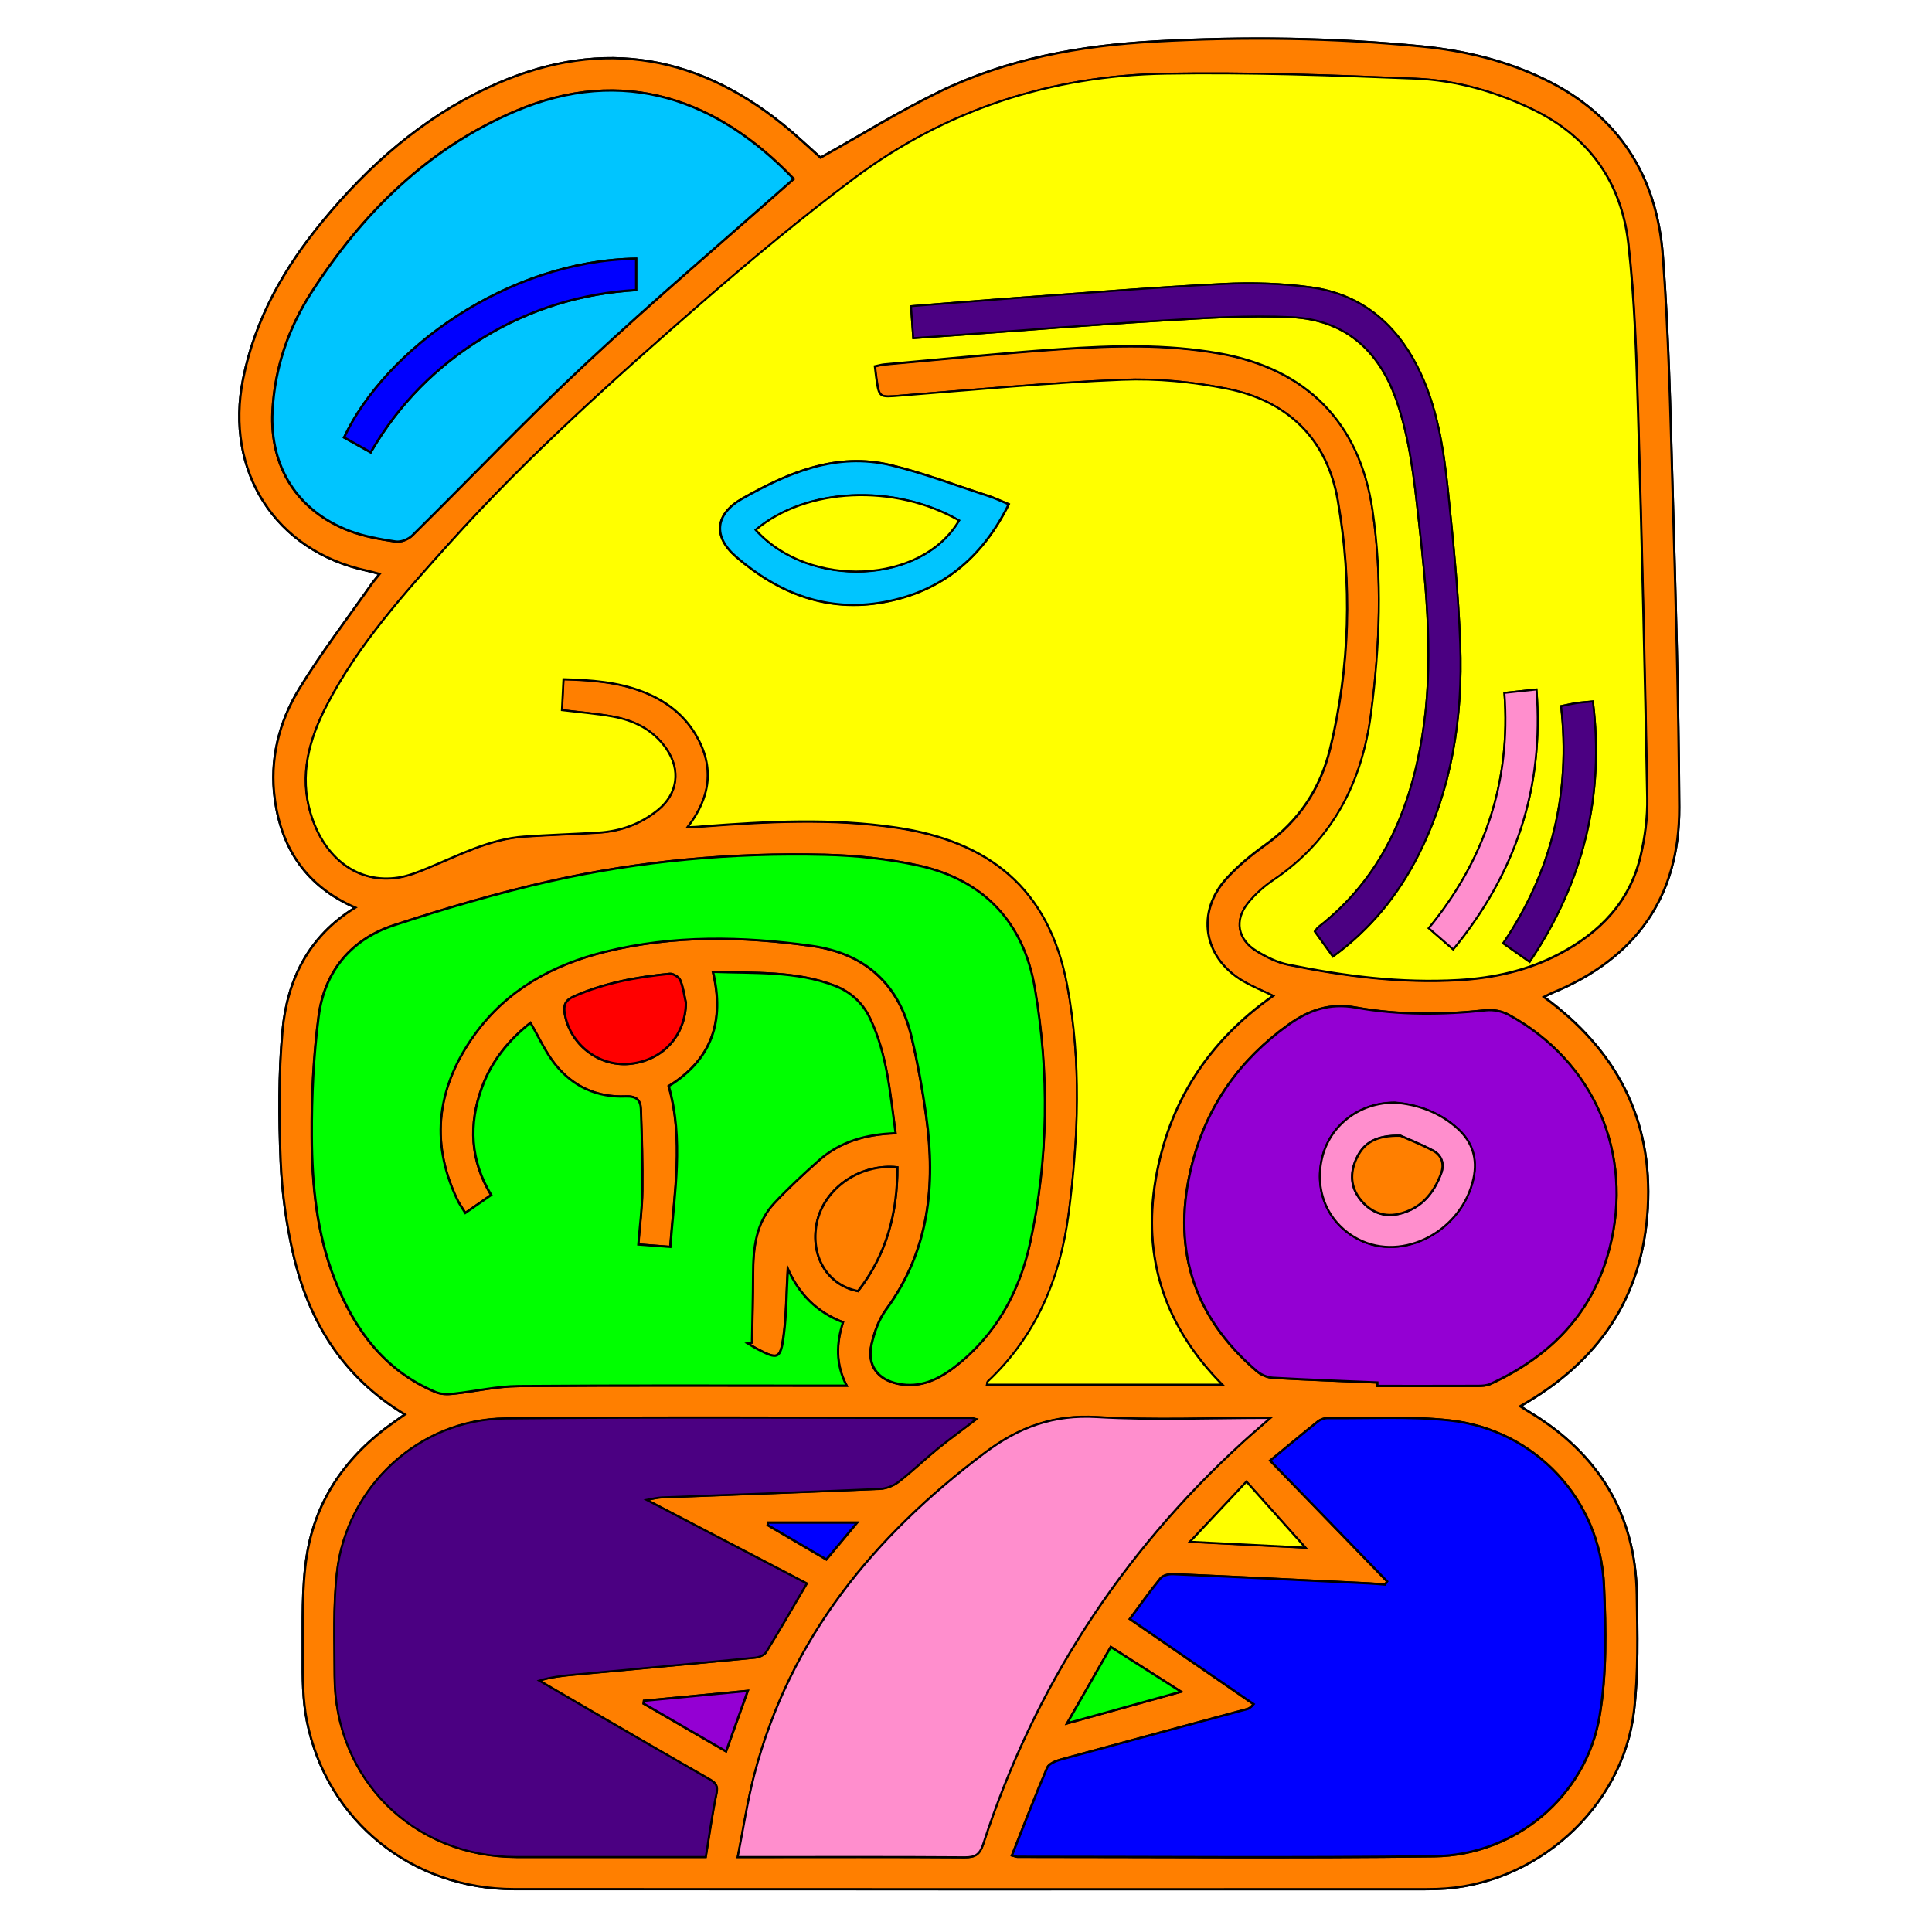 <?xml version="1.0" encoding="utf-8"?>

<svg version="1.0" xmlns="http://www.w3.org/2000/svg" xmlns:xlink="http://www.w3.org/1999/xlink" x="0px" y="0px"
	 viewBox="0 0 3000 3000" style="enable-background:new 0 0 3000 3000;" xml:space="preserve">
<style type="text/css">
.st0{fill:#FF0000;stroke:#000000;stroke-width:3.5;stroke-miterlimit:10;}
.st1{fill:#FF7F00;stroke:#000000;stroke-width:3.5;stroke-miterlimit:10;}
.st2{fill:#FFFF00 ;stroke:#000000;stroke-width:3;stroke-miterlimit:10;}
.st3{fill:#00FF00;stroke:#000000;stroke-width:3.5;stroke-miterlimit:10;}
.st4{fill:#0000FF;stroke:#000000;stroke-width:3.5;stroke-miterlimit:10;}
.st5{fill:#4B0082 ;stroke:#000000;stroke-width:3;stroke-miterlimit:10;}
.st6{fill:#9400D3;stroke:#000000;stroke-width:3.5;stroke-miterlimit:10;}
.st7{fill:#00C5FF ;stroke:#000000;stroke-width:3.5;strokemiterlimit:10;}
 .st8{fill:#FF8ECD;stroke:#000000;stroke-width:3;stroke-miterlimit:10;}
.st0{fill:#FF0000;stroke:#000000;stroke-width:3.5;stroke-miterlimit:10;}
.st1{fill:#FF7F00;stroke:#000000;stroke-width:3.5;stroke-miterlimit:10;}
.st2{fill:#FFFF00 ;stroke:#000000;stroke-width:3;stroke-miterlimit:10;}
.st3{fill:#00FF00;stroke:#000000;stroke-width:3.5;stroke-miterlimit:10;}
.st4{fill:#0000FF;stroke:#000000;stroke-width:3.5;stroke-miterlimit:10;}
.st5{fill:#4B0082 ;stroke:#000000;stroke-width:3;stroke-miterlimit:10;}
.st6{fill:#9400D3;stroke:#000000;stroke-width:3.5;stroke-miterlimit:10;}
.st7{fill:#00C5FF ;stroke:#000000;stroke-width:3.5;strokemiterlimit:10;}
 .st8{fill:#FF8ECD;stroke:#000000;stroke-width:3;stroke-miterlimit:10;}
 </style>

<g id="Layer_1">
</g>
<g id="Layer_2">
	<g>
		<path class="st0" d="M551.7,1409.3c-73.2,44.8-106,113-113.1,192.2c-5.9,66.6-5.5,134.1-2.8,201c2,48.9,8.8,98.4,19.9,146.1
			C480,2053,533.3,2139,628.7,2196.3c-6.8,4.8-12.3,8.7-17.8,12.6c-72.1,50.8-120.5,118.8-134.4,205.9
			c-8.2,50.9-6.1,103.7-6.4,155.6c-0.2,34.1-0.2,69,6.5,102.2c30.9,154.5,162.8,260.7,321.9,260.8c471.3,0.2,942.7,0.1,1414,0.1
			c6.2,0,12.3-0.1,18.5-0.3c152.3-4.6,288.3-124.8,306.2-276.2c7-59.5,5.3-120.3,4.4-180.5c-1.9-125.4-59.5-219.3-166.4-283.7
			c-4.8-2.9-9.4-6-14.7-9.3c121.6-68.5,190.2-168.7,198.1-307.6c7.9-138.6-49.2-246.1-161.3-327.9c5.9-2.9,9.3-4.9,12.9-6.4
			c129.1-52.8,198-148.6,197.3-288.4c-0.9-165-5.7-330.1-10.4-495c-3.4-120.4-6.1-241.1-15.1-361.2
			c-9.3-123.4-68.6-217.8-182.4-273.3c-60.3-29.4-124.7-44.9-191.2-51.6c-138-13.7-276.2-15.4-414.6-7.8
			c-116.4,6.4-230.2,27-335.7,78.4c-62.5,30.5-121.9,67.4-184,102.1c-17.1-15.2-36.9-34.1-58.1-51.3
			C1075.2,79.8,922.3,59.1,757.5,136.2C655,184.1,572.3,257,500.9,343.6c-59.5,72.3-104.6,151.2-123.4,244.7
			C348.7,731.5,427.3,855.4,569.6,886c6.2,1.3,12.2,3.2,19.9,5.2c-5.1,6.4-8.8,10.5-11.9,14.9c-38,54.3-78.5,107.1-113,163.6
			c-31.6,51.7-46.2,110.3-37.8,171.4C437.4,1318.2,476,1376.4,551.7,1409.3z"/>
		<path class="st1" d="M551.7,1409.3c-75.7-32.9-114.4-91.2-124.9-168.1c-8.4-61.1,6.2-119.7,37.8-171.4
			c34.5-56.5,75-109.3,113-163.6c3.1-4.4,6.8-8.5,11.9-14.9c-7.7-2-13.7-3.9-19.9-5.2c-142.3-30.6-220.9-154.5-192.1-297.7
			c18.8-93.5,63.9-172.4,123.4-244.7C572.3,257,655,184.1,757.5,136.2c164.8-77.1,317.6-56.4,458.5,57.4
			c21.2,17.1,41,36.1,58.1,51.3c62.1-34.7,121.5-71.6,184-102.1c105.5-51.4,219.2-72,335.7-78.4c138.4-7.6,276.6-5.9,414.6,7.8
			c66.6,6.6,131,22.2,191.2,51.6c113.8,55.4,173.1,149.9,182.4,273.3c9,120.1,11.7,240.7,15.1,361.2c4.7,165,9.5,330,10.4,495
			c0.8,139.8-68.2,235.6-197.3,288.4c-3.6,1.5-7.1,3.5-12.9,6.4c112,81.8,169.1,189.3,161.3,327.9c-7.9,138.9-76.5,239-198.1,307.6
			c5.3,3.4,9.9,6.5,14.7,9.3c106.9,64.4,164.5,158.3,166.4,283.7c0.9,60.2,2.6,121-4.4,180.5c-17.9,151.3-153.9,271.6-306.2,276.2
			c-6.2,0.2-12.3,0.3-18.5,0.3c-471.3,0-942.7,0.2-1414-0.1c-159.1-0.1-291-106.3-321.9-260.8c-6.6-33.2-6.7-68.1-6.5-102.2
			c0.3-51.9-1.7-104.7,6.4-155.6c14-87.1,62.3-155.1,134.4-205.9c5.5-3.9,11-7.8,17.8-12.6C533.3,2139,480,2053,455.7,1948.7
			c-11.1-47.7-17.9-97.2-19.9-146.1c-2.8-66.9-3.2-134.4,2.8-201C445.7,1522.3,478.6,1454.2,551.7,1409.3z M1067.8,1284.5
			c9.6-0.5,16.2-0.6,22.8-1.1c100.5-7.7,201.2-13.1,301.4,1.8c142.6,21.1,237.2,93.5,265.5,245.1c22.1,118.1,17.5,237.5,2,356
			c-13,99.4-50.4,188.8-125.4,259.1c-1.1,1-0.9,3.4-1.2,5c121.4,0,242,0,365.2,0c-89.4-90.4-124.4-196.8-103.6-318.9
			c20.3-119.4,81.8-214.8,182.4-285.1c-16.6-8-32.3-14.4-46.8-22.9c-62-36.6-73.4-107.4-24.6-160.3c17.5-19,37.8-35.8,58.9-50.8
			c52.8-37.5,86.1-87.9,101.1-149.9c30.9-127.4,34.3-256.4,11.9-385.1c-16.6-95.6-77.8-154.7-172-173.5
			c-53.1-10.6-108.6-16.1-162.7-13.9c-114.8,4.7-229.4,15.5-344,24.6c-33.6,2.7-33.5,3.8-38.1-29c-0.7-5.3-1.3-10.6-2-16.6
			c5.5-1.2,10.1-2.6,14.7-3c90.7-8.1,181.3-17.4,272.1-23.7c82.7-5.7,165.3-8.1,247.8,6.5c135,23.8,218.3,106.9,238.3,243.1
			c15.5,105.8,11.4,211.9-2.4,317.4c-14,106.4-59.6,195.5-151.1,257.2c-14.6,9.8-28.3,22.1-39.4,35.6c-22,26.9-16.7,57,13.2,75
			c15,9.1,31.6,17.4,48.6,20.9c87.3,17.8,175.4,29.1,264.8,23.9c54.4-3.2,107-14.8,155.8-40.4c63.6-33.4,110.2-81.4,126.7-152.9
			c6.7-29.1,10.7-59.6,10.2-89.4c-3.7-198.6-8.3-397.1-14.2-595.6c-2.7-88.9-5.1-178.1-15.3-266.3
			c-10.9-94.3-61.4-165.5-148.9-207.4c-57.4-27.5-118.4-44.9-181.6-47.5c-129.2-5.2-258.6-9.9-387.8-7.7
			c-177.7,3-341.4,55.8-484.3,163.1c-80.4,60.3-158,124.7-233.8,190.7C954.8,587.5,819.5,708.6,697.8,843.8
			c-70.5,78.3-141.2,157-190.3,251.5c-27.5,52.8-43,108.4-24.9,168.2c21.1,70,73.7,108.7,135.5,99.2c16-2.5,31.6-8.8,46.6-15
			c48.6-20.1,95.7-45,149.5-48.7c38.2-2.6,76.6-3.8,114.8-6.1c34.4-2.1,65.6-13.3,92.5-35.1c31-25.2,35.8-62.2,13.1-95.1
			c-20.4-29.6-50.1-44-84.1-50.1c-25.3-4.5-51-6.5-78-9.8c0.8-16.3,1.6-31.7,2.4-48.1c43.5,1.2,84.1,4.2,123.1,19.3
			c35,13.6,63.8,35,82.8,67.4C1109.6,1190.4,1103.9,1237.9,1067.8,1284.5z M722.5,1883.5c-5.1-8.4-9.9-14.8-13.3-22
			c-42.8-90.8-29.4-176.2,27.8-255.4c50-69.1,121.1-108.1,202.3-128.2c105.8-26.2,213.1-24.2,320.4-9.2
			c84,11.7,136.3,59.7,155.7,142c9.5,40.5,17.1,81.7,22.7,123c14.8,106.9,4.4,208.8-62.1,299.5c-11.3,15.4-18.4,35.3-22.8,54.2
			c-7.4,32.2,9,54.8,41.5,61.4c33.6,6.8,61.9-6.5,87.6-26.3c63.7-49.1,100.4-116.1,117-192.7c28.5-131.1,29.9-263.9,7.2-395.9
			c-17.4-101.5-78.9-167.5-180.3-189.8c-47.8-10.5-97.5-15.6-146.5-16.8c-142.8-3.3-284.8,9.4-424.2,40.7
			c-82.5,18.5-164,42.5-244.4,68.9c-66.5,21.8-107.5,72-116.5,141.3c-8,61.5-11.1,124-10.7,186.1c0.4,75.3,7.6,150.5,35.5,221.8
			c30.4,77.9,77,141.8,156.8,175.5c8.1,3.4,18.3,3.6,27.2,2.6c33.9-3.6,67.7-11.7,101.5-11.9c161.7-1.3,323.3-0.6,485-0.6
			c7.1,0,14.3,0,24.5,0c-17.6-34-15.9-66.1-5.7-98.5c-41-15.9-68.2-43.8-85.6-82.8c-2.1,36.3-2,70.6-6.5,104.2
			c-4.8,35.9-9,36.8-40.6,20.3c-5.2-2.8-10.2-6-15.4-9c2.3-0.4,4.5-0.8,6.8-1.2c0.6-35.1,1.7-70.3,1.7-105.4
			c0.1-40.4,3.8-80.1,33-111.2c21.8-23.2,45.2-44.9,69-66.1c33.1-29.5,73.5-40.8,119.3-42.3c-8.5-61.6-13-122.4-39.6-178.3
			c-11.3-23.8-29.9-41-54.5-50.6c-60.8-23.6-124.7-19.2-189.4-21.8c18.4,76.8-1.8,136.3-68.7,177.5c23.5,82.7,8.8,165.4,2.4,249.7
			c-17.1-1.3-32.4-2.5-49.7-3.8c2.3-29.2,6-56.3,6.3-83.5c0.5-42.3-0.8-84.6-2.3-126.8c-0.5-13.6-6.6-20.4-23.6-19.6
			c-44.3,1.9-82.3-15.3-109.7-50.1c-14.9-18.9-25-41.7-38.1-64.1c-32.9,26-59.9,58.5-75.2,100c-21.1,57.6-18.3,113.7,14.2,167.3
			C749.1,1865.2,736.9,1873.6,722.5,1883.5z M1571.4,2881.1c6,1.6,7.3,2.2,8.6,2.2c215.7,0,431.4,1.9,647.1-0.8
			c125.8-1.6,235.2-92.9,256.6-217.1c11.4-66,9.9-135.1,7-202.5c-5.7-134.4-107.1-243.1-240.6-257.3c-62.3-6.6-125.8-3-188.7-3.5
			c-5,0-11,2.1-14.9,5.3c-25.1,20-49.7,40.6-74.1,60.7c61.4,63.4,121.5,125.4,181.7,187.5c-1.1,1.7-2.2,3.4-3.3,5
			c-8.6-0.6-17.2-1.4-25.8-1.9c-101.2-4.9-202.4-9.9-303.6-14.3c-6.5-0.3-15.7,2.1-19.4,6.6c-16.9,20.6-32.2,42.4-47.5,63
			c64.9,44.7,128.6,88.5,192.3,132.3c-5.4,6.2-7.9,7-10.3,7.7c-96.3,26-192.6,51.8-288.8,78.2c-7.9,2.2-18.8,6.4-21.5,12.7
			C1607.1,2789.3,1589.9,2834.5,1571.4,2881.1z M1515.8,2203.8c-4.4-1.1-6.2-2-8-2c-241.1,0-482.2-1.8-723.3,0.8
			c-133.8,1.5-246.1,105.9-261.2,239.1c-6,52.8-3.6,106.6-3.6,160c0,160.3,121.7,281.5,282.4,281.8c91.1,0.2,182.2,0,273.3,0
			c7.2,0,14.4,0,20.5,0c5.8-35.1,10-66.9,16.6-98.3c2.6-12-0.8-16.7-10.5-22.2c-62.4-35.5-124.4-71.7-186.4-107.7
			c-26.2-15.2-52.3-30.5-78.4-45.7c19.4-5.9,37.5-7.8,55.5-9.4c93.3-8.7,186.6-17.2,279.9-26.3c6-0.6,14.1-3.8,17-8.5
			c20.8-33.7,40.5-68,63.2-106.6c-82.2-42.9-164.6-85.9-248.8-129.9c9.2-1.5,16.5-3.6,23.9-3.9c112.8-4.4,225.7-8.3,338.5-13.2
			c9.8-0.4,20.9-4.8,28.8-10.8c21.1-16.3,40.4-34.9,61.1-51.8C1475.1,2234,1494.8,2219.8,1515.8,2203.8z M2138.7,2146.7
			c0,1.8,0,3.7,0,5.5c52,0,104,0.1,155.9-0.1c6.6,0,13.9-0.4,19.7-3.1c92.8-42.8,158.8-109.3,184.9-210.7
			c37.7-146.8-23.9-290.2-156.8-362.5c-10-5.4-23.4-8.2-34.7-7c-67.8,7.2-135.6,7.8-202.5-4.2c-40.6-7.3-72.7,3.9-104.7,26.8
			c-75.4,54-125.9,125.3-149,214.5c-33.2,127.6-1.1,236.6,99.9,323.2c6.6,5.7,16.6,9.9,25.2,10.4
			C2030.7,2142.5,2084.7,2144.4,2138.7,2146.7z M1232.4,277.8C1115,154.9,968.5,100.8,800,172.7c-136.4,58.2-236.7,157.9-316,280.6
			c-36.3,56.1-57.4,117.8-61,185c-4.6,86.7,38.8,155.3,119.8,186.1c22.7,8.6,47.3,12.9,71.5,16.5c8.1,1.2,19.7-3.5,25.8-9.5
			c90.2-88.9,177.5-180.9,270-267.3C1015.3,466.1,1124.9,373,1232.4,277.8z M1972.5,2201.8c-94.1,0-181.9,3.9-269.2-1.3
			c-67-4-120.6,15.4-173.5,55.1c-172.4,129.5-303.2,287.8-358.5,500.4c-10.7,41.2-16.9,83.5-25.7,127.6c12.2,0,18.9,0,25.7,0
			c108.9,0,217.8-0.4,326.7,0.4c16.5,0.1,23.4-4.5,28.6-20.5c78.9-242.9,213.4-450.2,401.5-622.7
			C1941.1,2228.9,1954.5,2217.5,1972.5,2201.8z M1065.1,1557.4c-2.8-11.9-4.2-24.3-8.9-35.4c-2.1-4.9-11-10.3-16.3-9.8
			c-51.1,5-101.2,14-148.7,35.1c-13.5,6-16.4,13.7-14.2,26.9c8.2,47.5,52.6,82.2,100.3,77.8
			C1028.6,1647.2,1064.2,1608.3,1065.1,1557.4z M1393.4,1812.6c-60.9-6.4-118,36.2-126.1,92.1c-7.3,49.6,19.6,91.2,65,100.1
			C1376.1,1948.7,1393.6,1884.3,1393.4,1812.6z M1935.5,2300.8c-31.4,33.4-58.1,61.7-87.6,93.2c64.5,3.3,123.2,6.3,179,9.1
			C1997.3,2370,1967.6,2336.7,1935.5,2300.8z M1724.8,2557.4c-22.7,39.7-44,76.9-67.8,118.6c61.7-17.1,116.9-32.4,176.9-49.1
			C1795.7,2602.5,1761.8,2580.9,1724.8,2557.4z M1161.1,2625.6c-55.1,5.3-108.2,10.3-161.2,15.4c-0.2,1.4-0.3,2.9-0.5,4.3
			c42.2,24.5,84.4,48.9,128,74.2C1138.8,2687.7,1149.5,2657.8,1161.1,2625.6z M1192.7,2364.3c-0.2,1.3-0.4,2.5-0.7,3.8
			c30.2,17.7,60.4,35.4,91.1,53.4c16.7-20,32.1-38.4,47.7-57.2C1283.3,2364.3,1238,2364.3,1192.7,2364.3z"/>
		<path class="st2" d="M1067.8,1284.5c36.1-46.6,41.9-94.1,13-143.2c-19-32.4-47.8-53.9-82.8-67.4c-39-15.1-79.7-18.1-123.1-19.3
			c-0.8,16.4-1.6,31.8-2.4,48.1c27,3.3,52.7,5.3,78,9.8c34,6.1,63.7,20.6,84.1,50.1c22.7,32.9,17.9,69.9-13.1,95.1
			c-26.9,21.8-58.1,33.1-92.5,35.1c-38.3,2.3-76.6,3.4-114.8,6.1c-53.8,3.7-100.9,28.6-149.5,48.7c-15.1,6.2-30.7,12.6-46.6,15
			c-61.8,9.5-114.4-29.2-135.5-99.2c-18-59.7-2.5-115.4,24.9-168.2c49.1-94.5,119.8-173.2,190.3-251.5
			c121.6-135.2,257-256.3,393.9-375.5c75.8-66,153.4-130.4,233.8-190.7c142.9-107.2,306.6-160,484.3-163.1
			c129.2-2.2,258.6,2.5,387.8,7.7c63.1,2.5,124.1,19.9,181.6,47.5c87.5,41.9,138,113.1,148.9,207.4c10.2,88.2,12.6,177.4,15.3,266.3
			c6,198.5,10.5,397.1,14.2,595.6c0.6,29.8-3.5,60.3-10.2,89.4c-16.5,71.5-63,119.6-126.7,152.9c-48.8,25.6-101.4,37.2-155.8,40.4
			c-89.3,5.2-177.5-6-264.8-23.9c-17-3.5-33.6-11.8-48.6-20.9c-29.8-18-35.2-48.1-13.2-75c11.1-13.6,24.8-25.8,39.4-35.6
			c91.5-61.8,137.1-150.8,151.1-257.2c13.8-105.5,18-211.6,2.4-317.4c-20-136.2-103.2-219.3-238.3-243.1
			c-82.5-14.6-165.2-12.2-247.8-6.5c-90.8,6.2-181.4,15.6-272.1,23.7c-4.6,0.4-9.2,1.9-14.7,3c0.7,6,1.3,11.3,2,16.6
			c4.6,32.9,4.5,31.7,38.1,29c114.6-9.1,229.2-19.9,344-24.6c54-2.2,109.5,3.3,162.7,13.9c94.2,18.8,155.4,78,172,173.5
			c22.4,128.7,19,257.7-11.9,385.1c-15,62-48.4,112.4-101.1,149.9c-21.1,15-41.4,31.8-58.9,50.8c-48.8,53-37.4,123.7,24.6,160.3
			c14.5,8.5,30.2,14.9,46.8,22.9c-100.5,70.4-162,165.7-182.4,285.1c-20.8,122.2,14.3,228.6,103.6,318.9c-123.2,0-243.9,0-365.2,0
			c0.4-1.6,0.1-4,1.2-5c75-70.3,112.3-159.7,125.4-259.1c15.5-118.5,20.1-237.9-2-356c-28.3-151.6-122.9-224-265.5-245.1
			c-100.2-14.9-200.8-9.5-301.4-1.8C1084,1283.9,1077.4,1284.1,1067.8,1284.5z M1418.1,525.1c24.7-1.7,47.1-3.3,69.5-4.9
			c105.1-7.6,210.2-16.1,315.3-22.3c67.5-4,135.4-8.7,202.8-5.4c81.3,3.9,134.8,50.3,162,127.1c21.4,60.6,28.1,123.7,35.2,187
			c12.6,112.4,24,225,5.4,337.6c-19.3,116.8-64.3,220.3-161,295.3c-2,1.5-3.3,4-5.6,6.9c9.5,13.1,18.6,25.7,28.1,38.9
			c57.8-42.1,100.5-94.5,132.1-156.6c52.6-103.5,69.7-214.4,65.5-328.7c-2.9-79.2-10.7-158.3-18.9-237.2
			c-7-66.7-16.9-133.2-48-194.1c-34.6-67.8-88.5-111.9-164.3-122.4c-45.1-6.2-91.4-7.7-136.9-5.4c-107.3,5.4-214.4,14.1-321.6,21.8
			c-53.7,3.9-107.4,8.4-163.1,12.8C1415.8,492.6,1416.9,507.9,1418.1,525.1z M1566.4,783c-11.9-4.9-22.2-10-33.1-13.5
			c-49.9-16.2-99.2-35-150.1-47.3c-84.3-20.3-158.9,11.5-230.4,51.9c-42.2,23.8-46.5,58.7-9.4,90.6c65.8,56.6,141.3,86.4,229.2,70.2
			C1462.1,918.5,1525.2,866.3,1566.4,783z M2336,1075.9c10.4,138.1-30.4,259.4-117.4,365.4c13.7,11.9,25.4,22.1,37.9,32.9
			c96.5-117.5,141.3-250.1,129.3-403.6C2368.4,1072.4,2353.1,1074,2336,1075.9z M2375.2,1493.6c83.7-124.6,116.3-257.7,98.3-404.5
			c-10.9,1-18.3,1.4-25.7,2.6c-7.8,1.2-15.6,3.1-23.7,4.7c15.1,134.7-14.4,256.8-89.9,368.3
			C2347.8,1474.4,2360,1482.9,2375.2,1493.6z"/>
		<path class="st3" d="M722.5,1883.5c14.3-9.9,26.5-18.3,40.3-27.9c-32.5-53.7-35.4-109.7-14.2-167.3c15.2-41.5,42.2-74,75.2-100
			c13.1,22.5,23.1,45.2,38.1,64.1c27.5,34.8,65.5,52,109.7,50.1c17-0.7,23.1,6.1,23.6,19.6c1.5,42.2,2.8,84.6,2.3,126.8
			c-0.3,27.2-4,54.3-6.3,83.5c17.3,1.3,32.6,2.5,49.7,3.8c6.4-84.3,21.1-167-2.4-249.7c66.9-41.3,87.1-100.7,68.7-177.5
			c64.7,2.6,128.6-1.8,189.4,21.8c24.5,9.5,43.2,26.8,54.5,50.6c26.6,55.9,31.1,116.7,39.6,178.3c-45.8,1.5-86.2,12.9-119.3,42.3
			c-23.8,21.2-47.3,42.9-69,66.1c-29.2,31.1-32.9,70.8-33,111.2c-0.1,35.1-1.1,70.3-1.7,105.4c-2.3,0.4-4.5,0.8-6.8,1.2
			c5.1,3,10.1,6.3,15.4,9c31.5,16.6,35.8,15.6,40.6-20.3c4.5-33.6,4.4-67.9,6.5-104.2c17.4,39,44.6,66.9,85.6,82.8
			c-10.2,32.4-11.9,64.5,5.7,98.5c-10.3,0-17.4,0-24.5,0c-161.7,0-323.3-0.7-485,0.6c-33.9,0.3-67.6,8.3-101.5,11.9
			c-8.9,0.9-19.2,0.8-27.2-2.6c-79.8-33.6-126.4-97.5-156.8-175.5c-27.8-71.3-35.1-146.5-35.5-221.8c-0.3-62,2.7-124.6,10.7-186.1
			c9-69.3,50-119.4,116.5-141.3c80.4-26.4,161.9-50.4,244.4-68.9c139.4-31.3,281.4-44.1,424.2-40.7c49,1.1,98.7,6.3,146.5,16.8
			c101.4,22.3,162.9,88.3,180.3,189.8c22.7,132,21.3,264.8-7.2,395.9c-16.7,76.5-53.3,143.6-117,192.7
			c-25.6,19.7-53.9,33.1-87.6,26.3c-32.5-6.6-48.8-29.2-41.5-61.4c4.3-18.9,11.4-38.8,22.8-54.2c66.5-90.7,76.9-192.6,62.1-299.5
			c-5.7-41.3-13.2-82.4-22.7-123c-19.3-82.2-71.6-130.2-155.7-142c-107.3-15-214.5-17-320.4,9.2c-81.2,20.1-152.3,59.1-202.3,128.2
			c-57.2,79.2-70.7,164.6-27.8,255.4C712.6,1868.7,717.4,1875.1,722.5,1883.5z"/>
		<path class="st4" d="M1571.4,2881.1c18.5-46.6,35.7-91.8,54.7-136.3c2.7-6.2,13.6-10.5,21.5-12.7c96.2-26.4,192.5-52.2,288.8-78.2
			c2.5-0.7,4.9-1.5,10.3-7.7c-63.7-43.8-127.3-87.6-192.3-132.3c15.3-20.6,30.7-42.4,47.5-63c3.7-4.6,12.9-6.9,19.4-6.6
			c101.2,4.4,202.4,9.4,303.6,14.3c8.6,0.4,17.2,1.2,25.8,1.9c1.1-1.7,2.2-3.4,3.3-5c-60.2-62.1-120.3-124.1-181.7-187.5
			c24.4-20.1,49.1-40.7,74.1-60.7c3.9-3.1,9.9-5.3,14.9-5.3c62.9,0.6,126.4-3.1,188.7,3.5c133.6,14.2,235,122.9,240.6,257.3
			c2.8,67.4,4.4,136.5-7,202.5c-21.4,124.2-130.8,215.5-256.6,217.1c-215.7,2.7-431.4,0.8-647.1,0.8
			C1578.8,2883.3,1577.5,2882.7,1571.4,2881.1z"/>
		<path class="st5" d="M1515.8,2203.8c-21,16-40.8,30.2-59.6,45.5c-20.7,16.9-40,35.5-61.1,51.8c-7.8,6-18.9,10.4-28.8,10.8
			c-112.8,4.9-225.6,8.8-338.5,13.2c-7.4,0.3-14.7,2.3-23.9,3.9c84.2,43.9,166.6,86.9,248.8,129.9c-22.7,38.6-42.4,72.9-63.2,106.6
			c-2.9,4.6-11,7.9-17,8.5c-93.3,9.1-186.6,17.6-279.9,26.3c-18.1,1.7-36.1,3.5-55.5,9.4c26.1,15.2,52.2,30.5,78.4,45.7
			c62.1,36,124.1,72.1,186.4,107.7c9.7,5.5,13,10.2,10.5,22.2c-6.6,31.4-10.9,63.3-16.6,98.3c-6,0-13.3,0-20.5,0
			c-91.1,0-182.2,0.1-273.3,0c-160.7-0.3-282.4-121.4-282.4-281.8c0-53.4-2.4-107.2,3.6-160c15.1-133.2,127.4-237.6,261.2-239.1
			c241.1-2.6,482.2-0.8,723.3-0.8C1509.6,2201.9,1511.4,2202.7,1515.8,2203.8z"/>
		<path class="st6" d="M2138.7,2146.7c-54-2.3-108-4.2-162-7.3c-8.7-0.5-18.6-4.7-25.2-10.4c-101-86.6-133.1-195.6-99.9-323.2
			c23.2-89.2,73.6-160.5,149-214.5c32-22.9,64-34.1,104.7-26.8c66.9,12,134.8,11.4,202.5,4.2c11.3-1.2,24.7,1.6,34.7,7
			c132.9,72.3,194.5,215.7,156.8,362.5c-26.1,101.5-92.1,167.9-184.9,210.7c-5.8,2.7-13.1,3.1-19.7,3.1c-52,0.2-104,0.1-155.9,0.1
			C2138.7,2150.3,2138.7,2148.5,2138.7,2146.7z M2166,1712.3c-55.7-0.3-101,35.5-113,85.9c-12.4,52.4,9.9,102.3,56.6,126.2
			c69.3,35.6,160.7-13.2,178.3-94.6c6.6-30.4-1.7-56.1-23.6-76.4C2235.7,1727,2200.4,1714.9,2166,1712.3z"/>
		<path class="st7" d="M1232.4,277.8c-107.5,95.2-217.1,188.3-322.1,286.3c-92.5,86.4-179.8,178.4-270,267.3
			c-6.1,6-17.7,10.7-25.8,9.5c-24.2-3.6-48.8-7.9-71.5-16.5c-81-30.8-124.4-99.4-119.8-186.1c3.6-67.1,24.7-128.9,61-185
			c79.3-122.7,179.6-222.4,316-280.6C968.5,100.8,1115,154.9,1232.4,277.8z M987.8,401.7c-201,3-389.6,141.7-453.5,277.7
			c13.4,7.5,26.9,15,41.3,23c44-75.6,102.4-134,175-178.3c73-44.5,152.7-68.6,237.2-73.7C987.8,432.9,987.8,418,987.8,401.7z"/>
		<path class="st8" d="M1972.5,2201.8c-17.9,15.7-31.4,27.1-44.4,39c-188.2,172.5-322.7,379.8-401.5,622.7
			c-5.2,16-12.1,20.6-28.6,20.5c-108.9-0.8-217.8-0.4-326.7-0.4c-6.8,0-13.5,0-25.7,0c8.8-44.1,15-86.5,25.7-127.6
			c55.4-212.6,186.1-370.8,358.5-500.4c52.9-39.7,106.5-59.1,173.5-55.1C1790.5,2205.7,1878.4,2201.8,1972.5,2201.8z"/>
		<path class="st0" d="M1065.1,1557.4c-0.9,50.9-36.5,89.8-87.8,94.5c-47.7,4.4-92.1-30.3-100.3-77.8c-2.3-13.2,0.7-20.9,14.2-26.9
			c47.5-21,97.6-30.1,148.7-35.1c5.3-0.5,14.2,4.9,16.3,9.8C1060.9,1533.1,1062.4,1545.5,1065.1,1557.4z"/>
		<path class="st1" d="M1393.4,1812.6c0.2,71.7-17.3,136.1-61.1,192.2c-45.4-8.9-72.3-50.5-65-100.1
			C1275.5,1848.8,1332.6,1806.2,1393.4,1812.6z"/>
		<path class="st2" d="M1935.5,2300.8c32,35.8,61.8,69.1,91.4,102.3c-55.8-2.9-114.5-5.8-179-9.1
			C1877.5,2362.6,1904.1,2334.3,1935.5,2300.8z"/>
		<path class="st3" d="M1724.8,2557.4c37,23.6,70.9,45.2,109.1,69.5c-60,16.7-115.3,32-176.9,49.1
			C1680.8,2634.3,1702.1,2597,1724.8,2557.4z"/>
		<path class="st6" d="M1161.1,2625.6c-11.6,32.2-22.3,62.2-33.7,93.9c-43.6-25.2-85.8-49.7-128-74.2c0.2-1.4,0.3-2.9,0.5-4.3
			C1052.9,2635.9,1106,2630.8,1161.1,2625.6z"/>
		<path class="st4" d="M1192.7,2364.3c45.3,0,90.6,0,138.2,0c-15.6,18.7-31,37.2-47.7,57.2c-30.7-18-60.9-35.7-91.1-53.4
			C1192.3,2366.8,1192.5,2365.5,1192.7,2364.3z"/>
		<path class="st5" d="M1418.1,525.1c-1.2-17.2-2.3-32.5-3.5-49.6c55.7-4.4,109.4-8.9,163.1-12.8c107.2-7.7,214.3-16.5,321.6-21.8
			c45.5-2.3,91.9-0.8,136.9,5.4c75.9,10.5,129.7,54.6,164.3,122.4c31.1,60.9,41,127.5,48,194.1c8.3,78.9,16,158,18.9,237.2
			c4.2,114.2-13,225.1-65.5,328.7c-31.5,62.1-74.3,114.4-132.1,156.6c-9.5-13.2-18.6-25.8-28.1-38.9c2.3-2.9,3.6-5.3,5.6-6.9
			c96.7-75,141.7-178.6,161-295.3c18.6-112.7,7.2-225.2-5.4-337.6c-7.1-63.3-13.8-126.4-35.2-187c-27.2-76.8-80.7-123.1-162-127.1
			c-67.4-3.3-135.3,1.4-202.8,5.4c-105.2,6.2-210.2,14.8-315.3,22.3C1465.2,521.8,1442.7,523.4,1418.1,525.1z"/>
		<path class="st7" d="M1566.4,783c-41.2,83.3-104.3,135.5-193.9,152c-87.9,16.2-163.4-13.6-229.2-70.2
			c-37.1-31.9-32.8-66.8,9.4-90.6c71.5-40.4,146.1-72.1,230.4-51.9c50.9,12.2,100.2,31.1,150.1,47.3
			C1544.2,773,1554.5,778.1,1566.4,783z M1489.1,808.2c-100.2-57.6-237.3-51.2-315.5,14.6C1257.1,915.1,1431.4,907.1,1489.1,808.2z"
			/>
		<path class="st8" d="M2336,1075.9c17.1-1.8,32.4-3.5,49.8-5.3c11.9,153.5-32.8,286.1-129.3,403.6c-12.5-10.8-24.2-21-37.9-32.9
			C2305.6,1335.2,2346.4,1214,2336,1075.9z"/>
		<path class="st5" d="M2375.2,1493.6c-15.2-10.7-27.4-19.2-41.1-28.8c75.5-111.6,105.1-233.6,89.9-368.3c8.2-1.7,15.9-3.5,23.7-4.7
			c7.4-1.1,14.8-1.5,25.7-2.6C2491.5,1235.9,2458.9,1369,2375.2,1493.6z"/>
		<path class="st8" d="M2166,1712.3c34.4,2.6,69.7,14.6,98.3,41.1c21.9,20.3,30.2,46,23.6,76.4c-17.6,81.5-108.9,130.2-178.3,94.6
			c-46.7-24-69-73.9-56.6-126.2C2065,1747.8,2110.4,1712,2166,1712.3z M2174.5,1763.5c-36.7-0.7-55.5,10.5-66.6,32.2
			c-10.9,21.3-12.2,44,2.5,64.2c14.7,20.1,35.5,30.8,60.7,25.3c34.4-7.5,54.9-31.3,66.7-63.2c5.4-14.7,0.9-28.2-12.7-35.4
			C2205.6,1776.2,2184.9,1768.2,2174.5,1763.5z"/>
		<path class="st4" d="M987.8,401.7c0,16.4,0,31.2,0,48.6c-84.6,5.1-164.2,29.2-237.2,73.7c-72.6,44.3-131.1,102.8-175,178.3
			c-14.4-8-27.8-15.5-41.3-23C598.2,543.4,786.9,404.7,987.8,401.7z"/>
		<path class="st2" d="M1489.1,808.2c-57.7,98.8-232,106.9-315.5,14.6C1251.8,757,1388.9,750.6,1489.1,808.2z"/>
		<path class="st1" d="M2174.5,1763.5c10.4,4.7,31.1,12.8,50.6,23.1c13.6,7.2,18.1,20.7,12.7,35.4c-11.7,31.9-32.3,55.7-66.7,63.2
			c-25.2,5.5-46-5.2-60.7-25.3c-14.7-20.2-13.4-42.9-2.5-64.2C2119,1774,2137.7,1762.8,2174.5,1763.5z"/>
	</g>
</g>
</svg>

